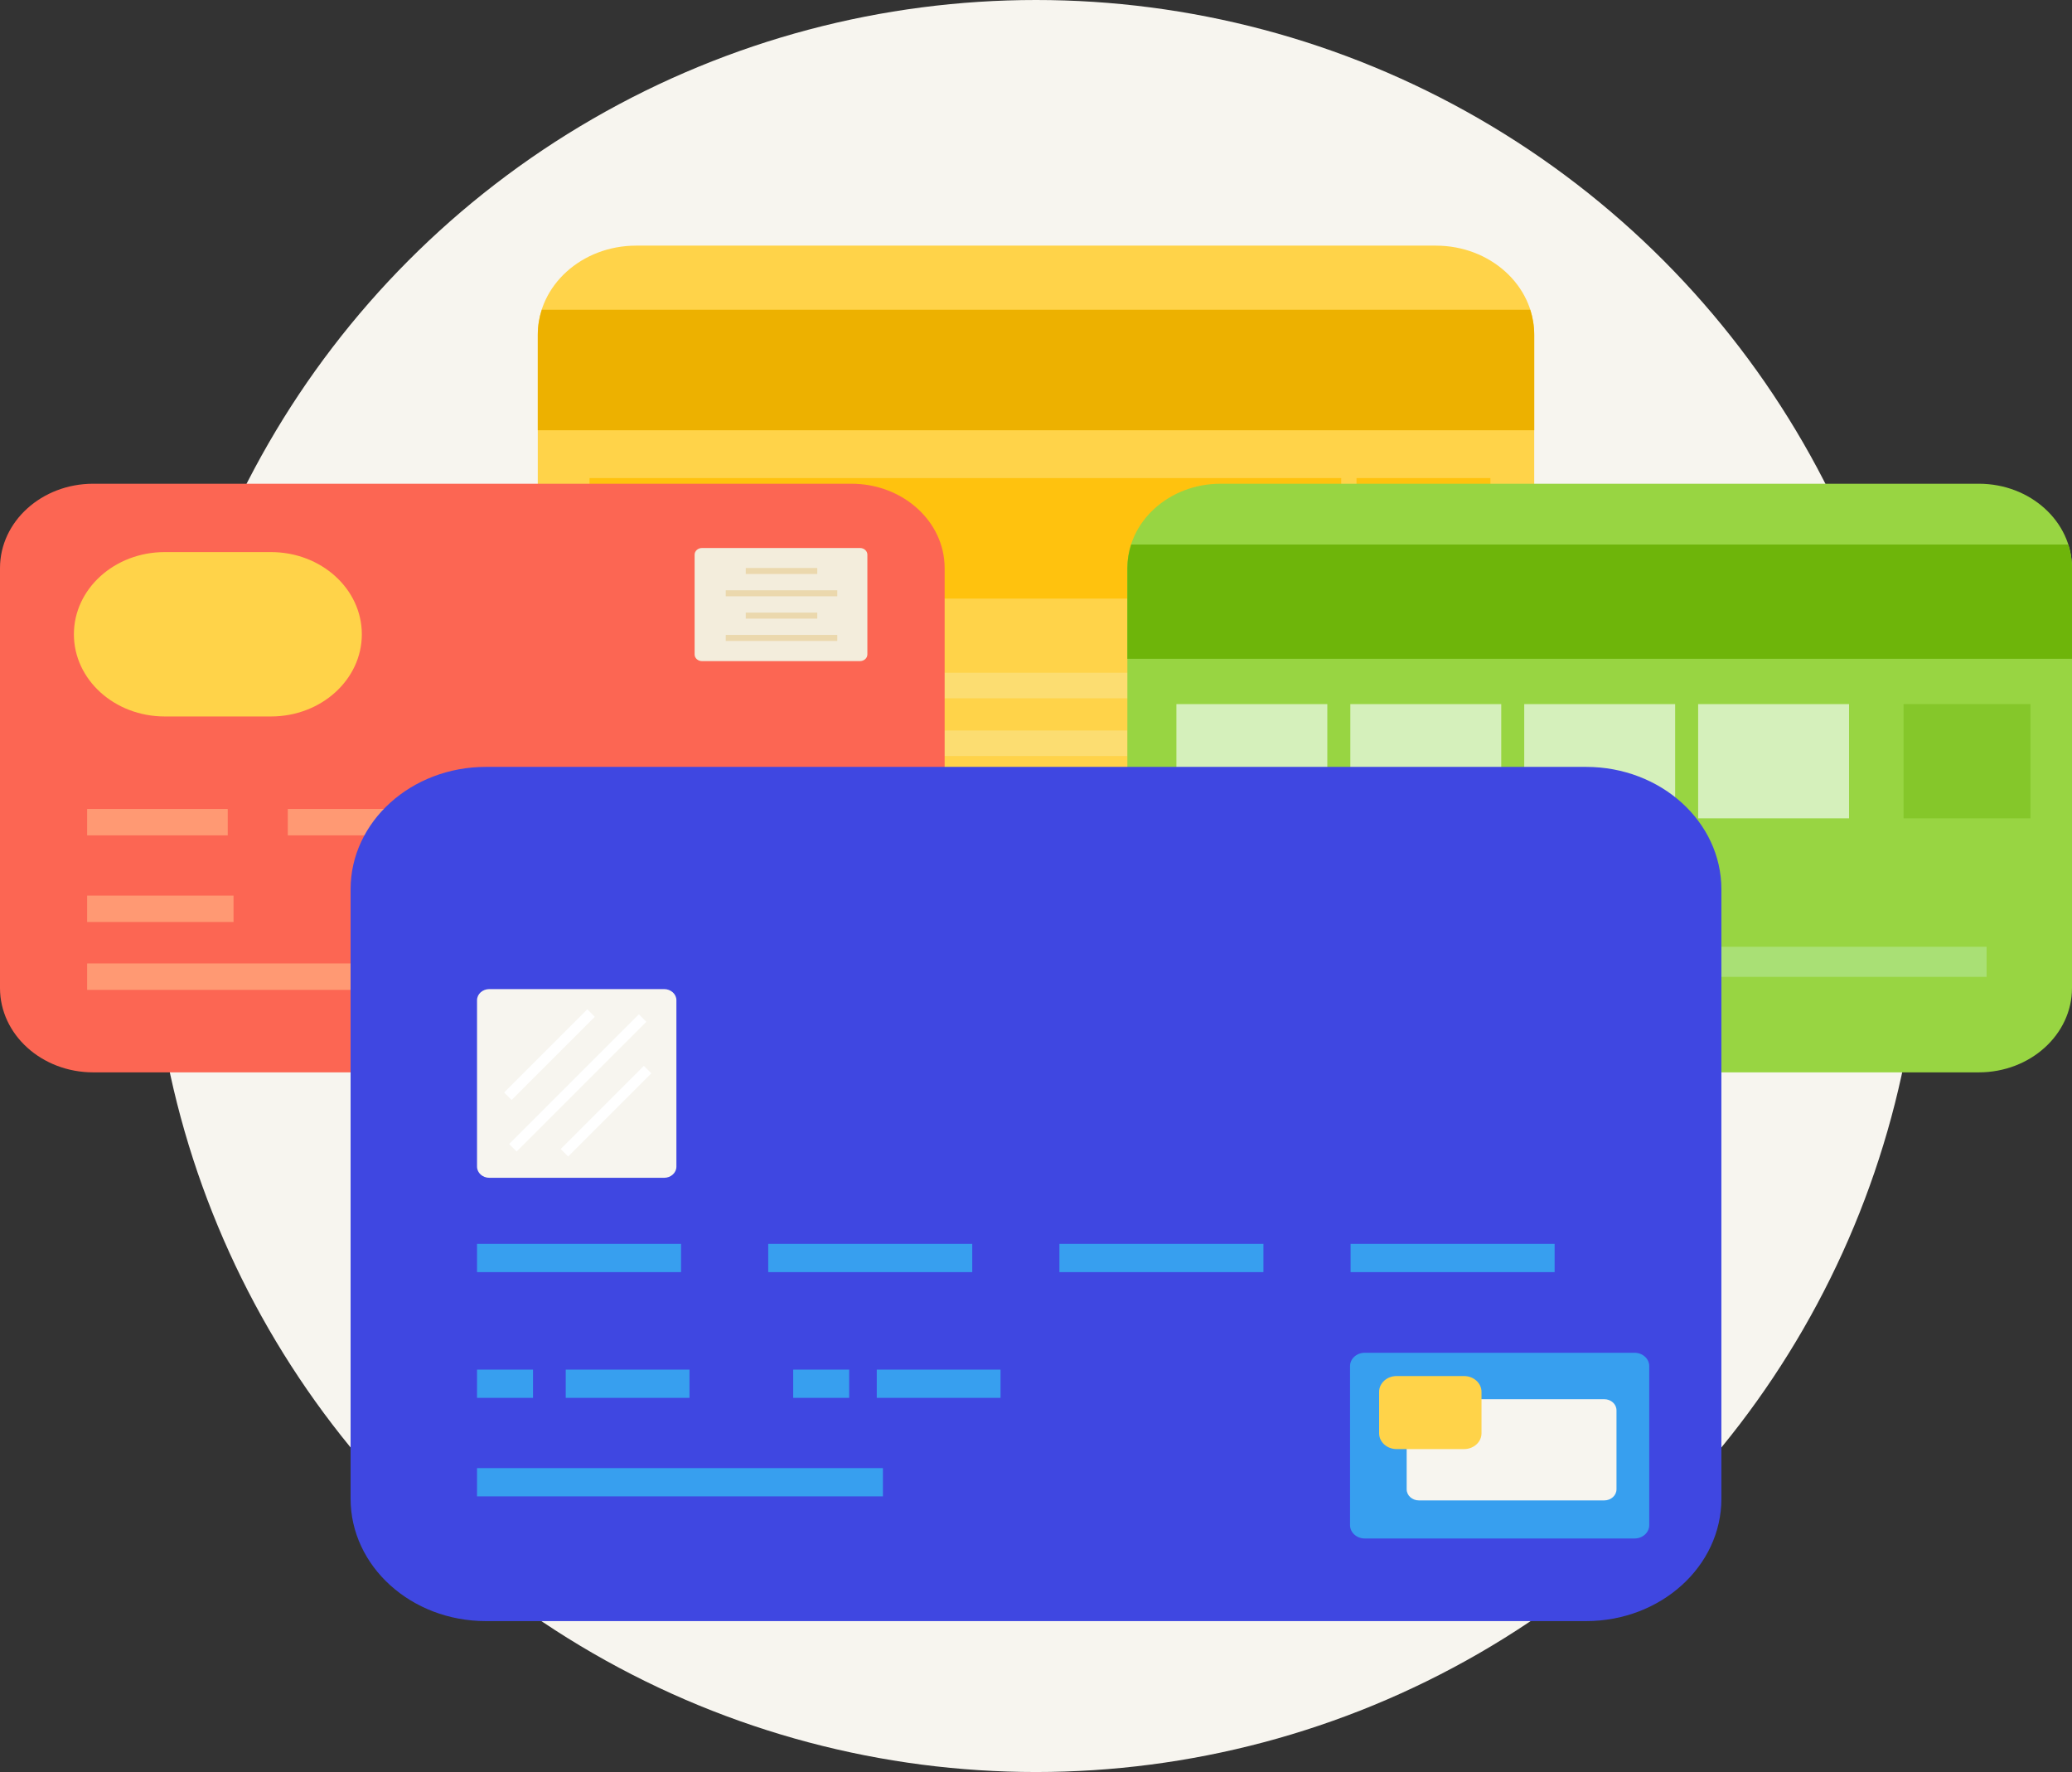 <?xml version="1.0" encoding="utf-8"?>
<!-- Generator: Adobe Illustrator 17.0.0, SVG Export Plug-In . SVG Version: 6.00 Build 0)  -->
<!DOCTYPE svg PUBLIC "-//W3C//DTD SVG 1.1//EN" "http://www.w3.org/Graphics/SVG/1.1/DTD/svg11.dtd">
<svg version="1.1" id="Layer_1" xmlns="http://www.w3.org/2000/svg" xmlns:xlink="http://www.w3.org/1999/xlink" x="0px" y="0px"
	 width="177.966px" height="152.198px" viewBox="0 0 177.966 152.198" enable-background="new 0 0 177.966 152.198"
	 xml:space="preserve">
<rect x="0" y="0" width="177.966" height="152.198" fill="#333333" stroke="none"/>
<g>
	<circle fill="#F7F5EF" cx="88.983" cy="76.099" r="76.099"/>
	<g>
		<g>
			<g>
				<path fill="#FFD349" d="M131.775,66.783c0,4.221-3.782,7.643-8.448,7.643H54.639c-4.666,0-8.448-3.422-8.448-7.643V28.74
					c0-4.221,3.782-7.643,8.448-7.643h68.688c4.666,0,8.448,3.422,8.448,7.643V66.783z"/>
			</g>
			<g>
				<path fill="#FFC20E" d="M70.513,63.573c0,3.77-3.378,6.827-7.545,6.827H58.83c-4.167,0-7.545-3.056-7.545-6.827l0,0
					c0-3.77,3.378-6.827,7.545-6.827h4.138C67.135,56.746,70.513,59.802,70.513,63.573L70.513,63.573z"/>
			</g>
			<g>
				<rect x="76.593" y="57.782" fill="#FCDD71" width="26.982" height="2.194"/>
				<rect x="107.761" y="57.782" fill="#FCDD71" width="12.378" height="2.194"/>
			</g>
			<rect x="76.593" y="67.702" fill="#FCDD71" width="29.494" height="2.194"/>
			<g>
				<rect x="76.593" y="62.742" fill="#FCDD71" width="20.247" height="2.194"/>
				<rect x="101.754" y="62.742" fill="#FCDD71" width="9.283" height="2.194"/>
				<rect x="115.353" y="62.742" fill="#FCDD71" width="5.595" height="2.194"/>
			</g>
			<g>
				<path fill="#EDB100" d="M131.435,26.606H46.532c-0.218,0.678-0.34,1.392-0.34,2.133v8.217h85.584V28.74
					C131.775,27.998,131.652,27.284,131.435,26.606z"/>
			</g>
			<rect x="50.635" y="41.063" fill="#FFC20E" width="64.564" height="10.35"/>
			<rect x="116.513" y="41.063" fill="#FFC20E" width="11.5" height="10.35"/>
		</g>
		<g>
			<g>
				<g>
					<path fill="#98D542" d="M177.966,84.859c0,4.002-3.586,7.246-8.009,7.246H104.84c-4.423,0-8.009-3.244-8.009-7.246V48.793
						c0-4.002,3.586-7.246,8.009-7.246h65.118c4.423,0,8.009,3.244,8.009,7.246V84.859z"/>
				</g>
				<rect x="129.744" y="81.317" fill="#A9E075" width="40.886" height="2.588"/>
				<g>
					<path fill="#6EB50A" d="M177.644,46.77h-80.49c-0.206,0.643-0.323,1.32-0.323,2.023v7.79h81.135v-7.79
						C177.966,48.09,177.85,47.413,177.644,46.77z"/>
				</g>
				<rect x="101.043" y="60.476" fill="#D5F0BB" width="12.962" height="9.812"/>
				<rect x="115.981" y="60.476" fill="#D5F0BB" width="12.962" height="9.812"/>
				<rect x="130.918" y="60.476" fill="#D5F0BB" width="12.962" height="9.812"/>
				<rect x="145.855" y="60.476" fill="#D5F0BB" width="12.962" height="9.812"/>
				<rect x="163.497" y="60.476" fill="#85C72A" width="10.902" height="9.812"/>
			</g>
			<g>
				<g>
					<path fill="#FC6653" d="M81.136,84.859c0,4.002-3.586,7.246-8.009,7.246H8.009C3.586,92.105,0,88.861,0,84.859V48.793
						c0-4.002,3.586-7.246,8.009-7.246h65.118c4.423,0,8.009,3.244,8.009,7.246V84.859z"/>
				</g>
				<g>
					<path fill="#F3EDDC" d="M74.499,56.209c0,0.317-0.284,0.574-0.634,0.574H60.295c-0.35,0-0.634-0.257-0.634-0.574v-8.567
						c0-0.317,0.284-0.574,0.634-0.574h13.571c0.35,0,0.634,0.257,0.634,0.574V56.209z"/>
				</g>
				<g>
					<rect x="7.484" y="76.922" fill="#FF9973" width="12.574" height="2.269"/>
					<g>
						<rect x="7.484" y="69.479" fill="#FF9973" width="12.076" height="2.269"/>
						<rect x="24.719" y="69.479" fill="#FF9973" width="12.076" height="2.269"/>
						<rect x="41.954" y="69.479" fill="#FF9973" width="12.076" height="2.269"/>
						<rect x="59.189" y="69.479" fill="#FF9973" width="12.076" height="2.269"/>
					</g>
					<rect x="7.484" y="82.752" fill="#FF9973" width="24.023" height="2.269"/>
				</g>
				<g>
					<path fill="#FFD349" d="M31.078,54.478c0,3.899-3.493,7.059-7.802,7.059h-9.127c-4.309,0-7.802-3.16-7.802-7.059l0,0
						c0-3.899,3.493-7.059,7.802-7.059h9.127C27.585,47.419,31.078,50.58,31.078,54.478L31.078,54.478z"/>
				</g>
				<g>
					<rect x="62.335" y="50.7" fill="#EBD8AD" width="9.58" height="0.517"/>
					<rect x="62.335" y="54.533" fill="#EBD8AD" width="9.58" height="0.517"/>
					<rect x="64.055" y="48.784" fill="#EBD8AD" width="6.141" height="0.517"/>
					<rect x="64.055" y="52.617" fill="#EBD8AD" width="6.141" height="0.517"/>
				</g>
			</g>
		</g>
		<g>
			<g>
				<path fill="#3F47E1" d="M147.853,128.721c0,5.807-5.203,10.515-11.622,10.515H41.735c-6.419,0-11.622-4.708-11.622-10.515
					V76.383c0-5.807,5.203-10.515,11.622-10.515h94.495c6.419,0,11.622,4.708,11.622,10.515V128.721z"/>
			</g>
			<g>
				<path fill="#F7F5EF" d="M58.097,100.204c0,0.529-0.474,0.957-1.058,0.957H42.031c-0.584,0-1.058-0.429-1.058-0.957V85.909
					c0-0.529,0.474-0.957,1.058-0.957h15.008c0.584,0,1.058,0.429,1.058,0.957V100.204z"/>
			</g>
			<g>
				<path fill="#379FEF" d="M141.655,130.994c0,0.633-0.567,1.146-1.267,1.146h-23.165c-0.7,0-1.267-0.513-1.267-1.146v-13.66
					c0-0.633,0.567-1.146,1.267-1.146h23.165c0.7,0,1.267,0.513,1.267,1.146V130.994z"/>
			</g>
			<g>
				<path fill="#F7F5EF" d="M138.842,127.917c0,0.526-0.472,0.953-1.053,0.953h-15.916c-0.582,0-1.053-0.427-1.053-0.953v-6.788
					c0-0.526,0.472-0.953,1.053-0.953h15.916c0.582,0,1.053,0.427,1.053,0.953V127.917z"/>
			</g>
			<g>
				<path fill="#FFD349" d="M127.248,123.105c0,0.749-0.671,1.357-1.5,1.357h-5.794c-0.828,0-1.5-0.608-1.5-1.357v-3.56
					c0-0.749,0.671-1.357,1.5-1.357h5.794c0.828,0,1.5,0.608,1.5,1.357V123.105z"/>
			</g>
			<rect x="40.973" y="117.636" fill="#379FEF" width="4.808" height="2.425"/>
			<rect x="48.591" y="117.636" fill="#379FEF" width="10.629" height="2.425"/>
			<rect x="68.128" y="117.636" fill="#379FEF" width="4.808" height="2.425"/>
			<rect x="75.307" y="117.636" fill="#379FEF" width="10.629" height="2.425"/>
			<g>
				<rect x="40.973" y="106.836" fill="#379FEF" width="17.524" height="2.425"/>
				<rect x="65.983" y="106.836" fill="#379FEF" width="17.524" height="2.425"/>
				<rect x="90.994" y="106.836" fill="#379FEF" width="17.524" height="2.425"/>
				<rect x="116.004" y="106.836" fill="#379FEF" width="17.524" height="2.425"/>
			</g>
			<rect x="40.973" y="126.097" fill="#379FEF" width="34.86" height="2.425"/>
			<g>
				
					<rect x="49.153" y="85.143" transform="matrix(0.707 0.707 -0.707 0.707 80.317 -7.829)" fill="#FFFFFF" width="0.909" height="15.761"/>
				
					<rect x="46.724" y="85.543" transform="matrix(0.707 0.707 -0.707 0.707 77.888 -6.823)" fill="#FFFFFF" width="0.909" height="10.104"/>
				
					<rect x="51.582" y="90.401" transform="matrix(0.707 0.707 -0.707 0.707 82.746 -8.835)" fill="#FFFFFF" width="0.909" height="10.103"/>
			</g>
		</g>
	</g>
</g>
</svg>
